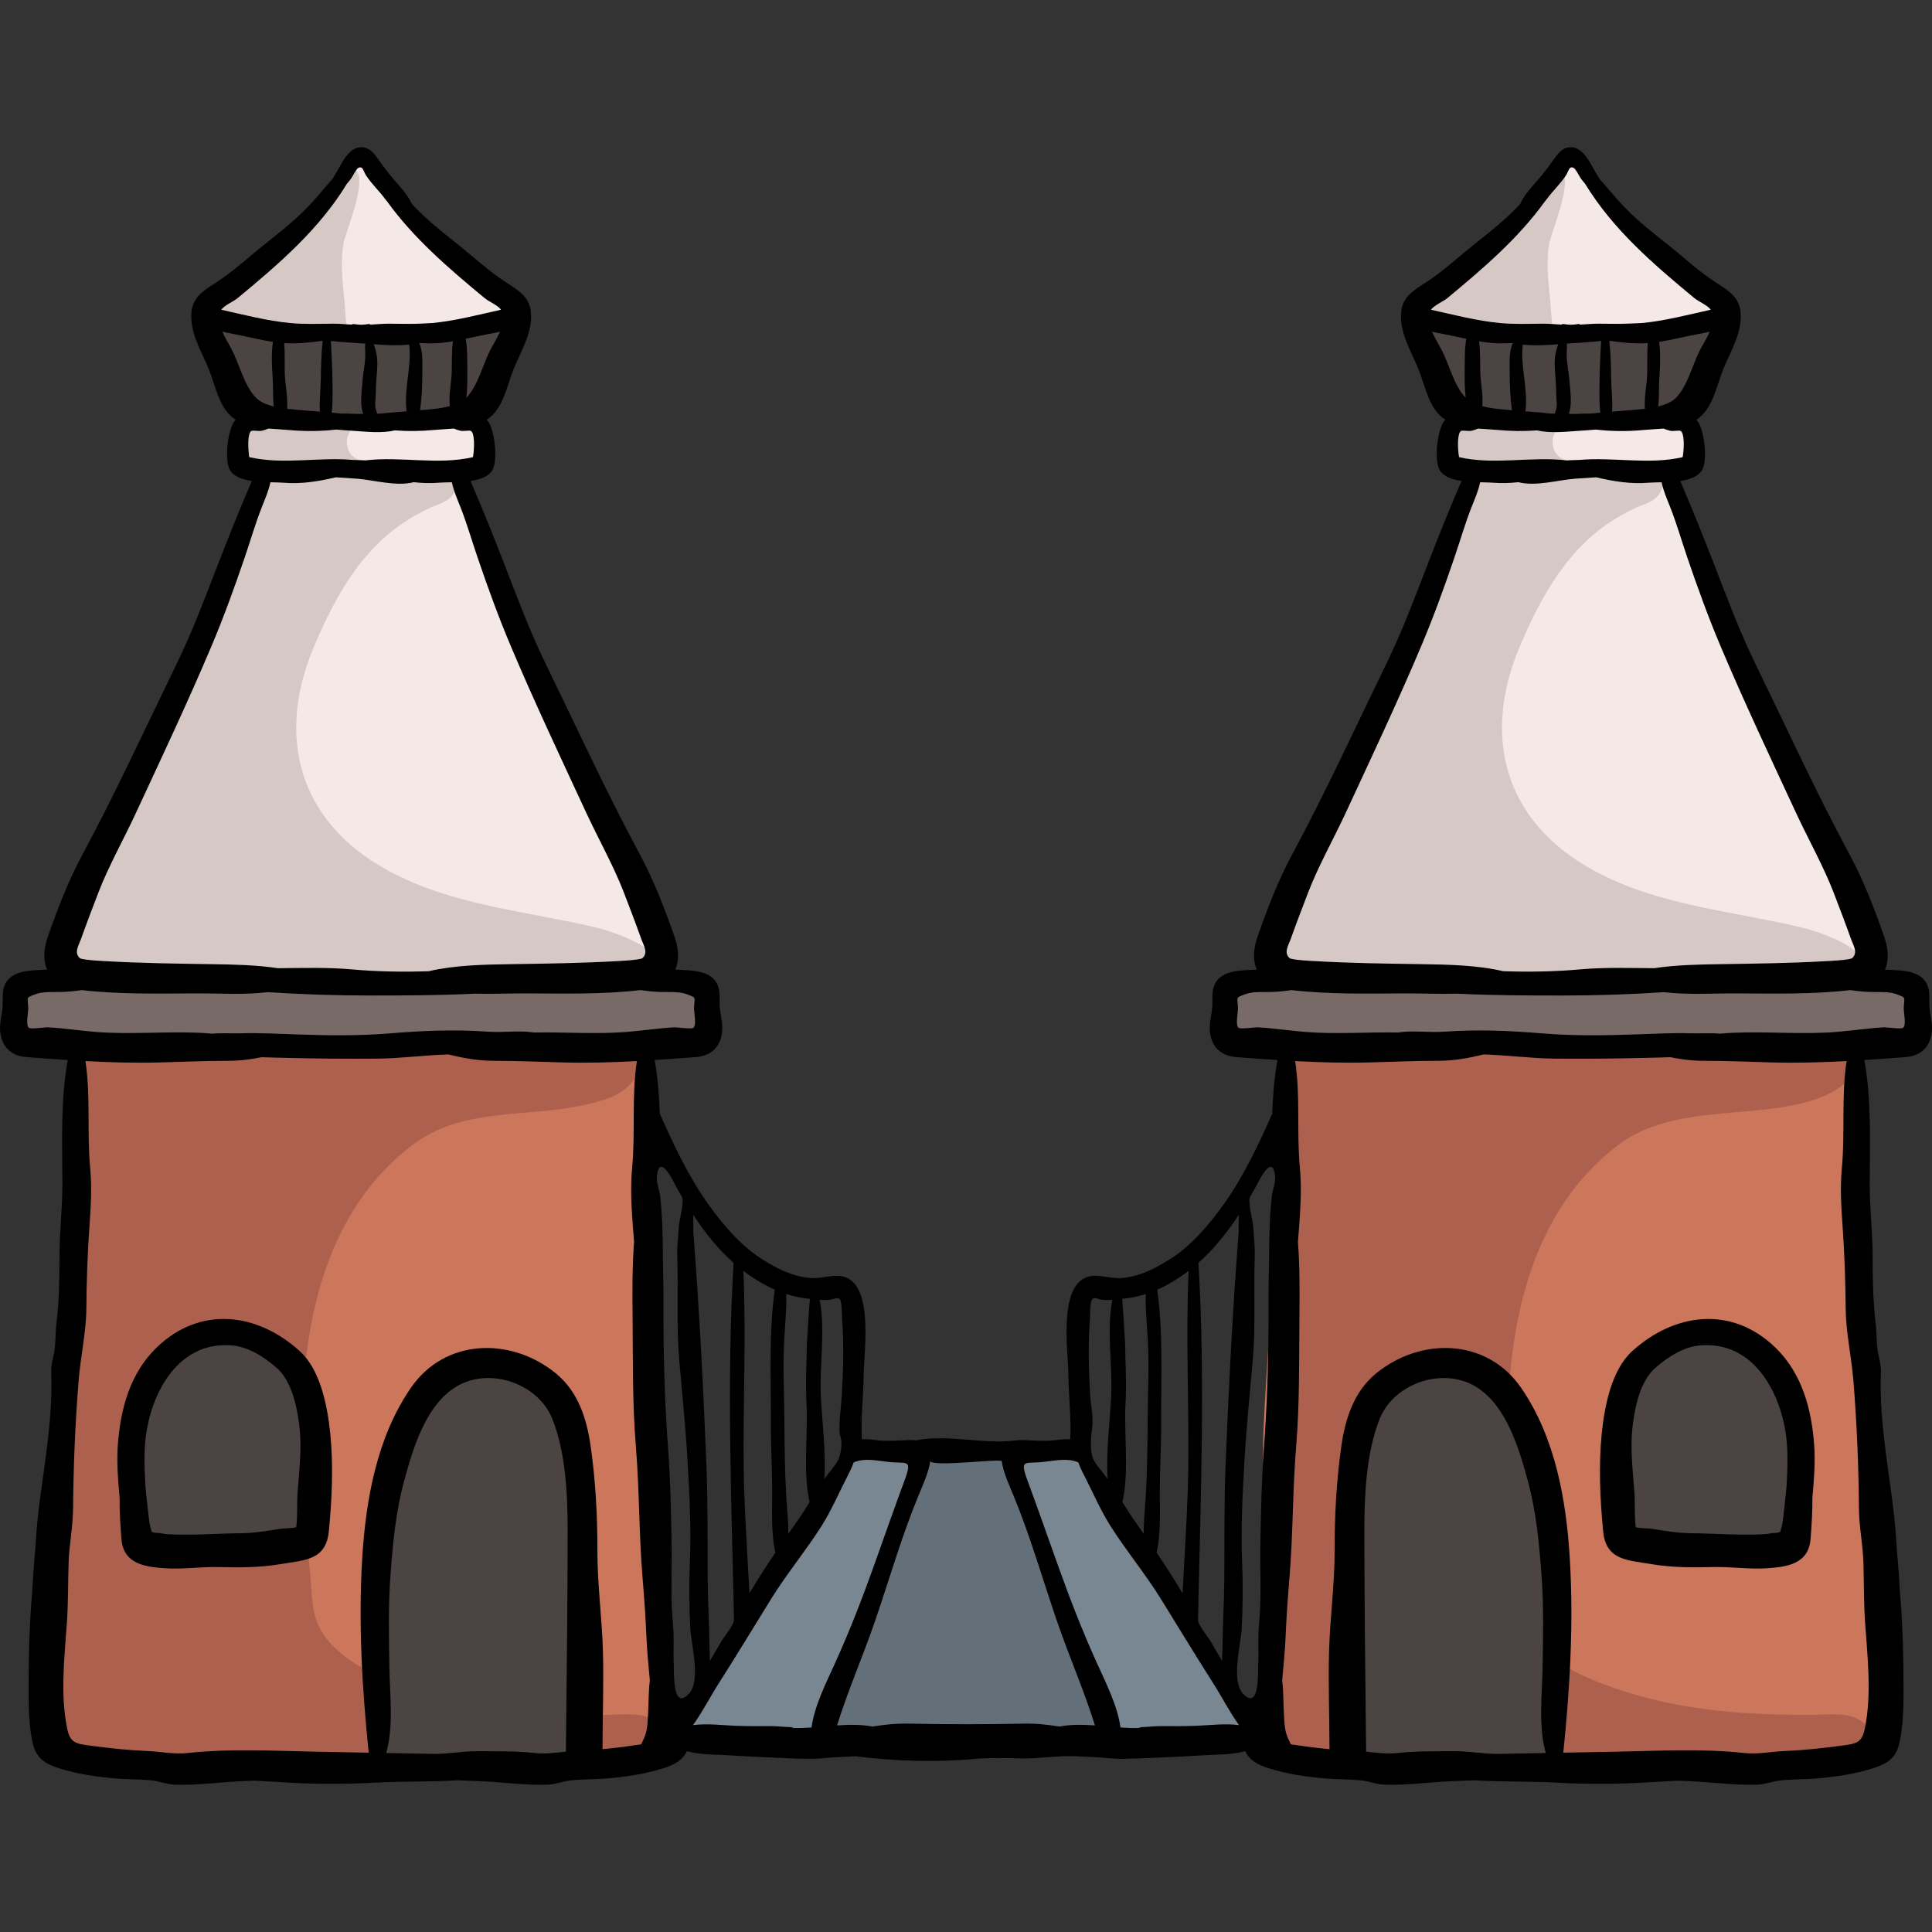 <?xml version="1.0" encoding="iso-8859-1"?>
<!-- Generator: Adobe Illustrator 19.0.0, SVG Export Plug-In . SVG Version: 6.00 Build 0)  -->
<svg version="1.1" id="Layer_1" xmlns="http://www.w3.org/2000/svg" xmlns:xlink="http://www.w3.org/1999/xlink" x="0px" y="0px"
	 viewBox="0 0 511.996 511.996" style="enable-background:new 0 0 511.996 511.996;" xml:space="preserve">
<rect x="0" y="0" width="511.996" height="511.996" fill="#333333" stroke="none"/>
<path style="fill:#CC765C;" d="M507.334,266.783c0.095-2.299-0.331-5.34-2.864-6.217c-1.763-0.61-3.779,0.286-5.548-0.309
	c-2.315-0.779-3.112-3.666-3.07-6.108c0.045-2.629,0.423-4.714-0.889-7.032c-1.316-2.325-2.645-4.465-3.753-6.985
	c-2.591-5.893-5.251-11.756-7.886-17.63c-11.234-25.053-22.473-50.104-33.838-75.097c-2.236-4.917-3.008-10.306-5.259-15.194
	c-0.968-2.101-1.631-4.791-0.138-6.558c1.358-1.607,4.009-1.77,5.124-3.554c0.924-1.482,0.368-3.43-0.426-4.988
	c-0.794-1.556-1.832-3.107-1.82-4.854c0.013-1.72,1.042-3.239,1.972-4.685c4.694-7.3,11.788-20.191,6.575-28.661
	c-2.579-4.188-6.811-7.021-10.764-9.949c-9.425-6.98-17.928-15.205-25.215-24.395c-1.054-1.329-2.325-2.805-4.022-2.819
	c-2.077-0.016-3.42,2.109-4.421,3.929c-6.154,11.208-15.045,20.901-25.683,27.998c-3.183,2.124-6.647,4.146-8.616,7.427
	c-2.385,3.977-0.669,7.669,0.992,11.453c2.04,4.649,4.081,9.296,6.121,13.945c0.593,1.349,1.197,2.753,1.168,4.226
	c-0.045,2.341-1.645,4.327-2.47,6.518s-0.345,5.375,1.947,5.853c1.011,0.21,2.109-0.196,3.072,0.174
	c1.597,0.615,1.746,2.791,1.551,4.492c-0.635,5.569-3.333,11.547-5.226,16.852c-2.22,6.223-4.784,12.319-7.508,18.337
	c-5.549,12.252-11.786,24.177-17.39,36.405c-7.554,16.483-13.773,33.153-19.131,50.43c-0.804,2.591-1.696,5.324-3.747,7.1
	c-2.047,1.775-4.872,2.27-7.335,3.4c-2.813,1.292-5.314,3.673-5.909,6.711c-0.597,3.038,1.287,6.592,4.34,7.109
	c1.479,0.25,2.984-0.195,4.485-0.213c5.045-0.058,9.013,4.877,9.704,9.876c0.783,5.668-2.055,12.077-4.211,17.383
	c0.985,0.37,1.755,1.252,1.751,2.666c-0.081,25.121-3.108,49.989-4.15,75.05c-0.988,23.764,3.692,47.334,0.155,71.042
	c-0.439,2.94-4.23,2.51-5.599,0.732c-8.576-11.137-15.719-23.217-22.871-35.291c-6.622-11.179-14.011-21.905-20.704-33.02
	c-0.134,0.894-0.433,1.735-1.144,2.246c-0.155,0.113-0.323,0.201-0.498,0.273c-0.613,0.25-1.322,0.278-1.995,0.295
	c-16.077,0.401-32.154,0.803-48.231,1.203c-2.711,0.068-5.937-0.128-7.354-2.44c-0.098-0.159-0.181-0.321-0.256-0.489
	c-3.924,6.479-8.112,12.808-12.267,19.083c-10.533,15.907-21.505,31.522-31.143,48.002c-1.466,2.506-5.019,1.261-5.2-1.408
	c-0.85-12.508-1.069-25.066-1.049-37.644c-0.762-0.321-1.374-0.988-1.586-2.092c-2.711-14.155-1.717-28.533-1.498-42.849
	c0.003-0.171,0.009-0.343,0.011-0.514c-0.014-0.678-0.028-1.356-0.04-2.032c-0.205-3.629-0.364-7.26-0.424-10.893
	c-0.283-17.119-3.152-35.334,0.898-52.196c-2.306-5.421-3.349-11.352-2.87-17.245c0.173-2.127,0.659-4.457,2.367-5.735
	c2.974-2.222,6.746,0.245,9.834-1.139c2.736-1.227,3.564-6.199,3.398-9.042c-0.161-2.776-1.915-5.67-4.645-6.201
	c-0.992-0.193-2.03-0.066-3.01-0.308c-2.728-0.673-4.005-3.857-4.172-6.661c-0.159-2.668,0.388-5.303-0.982-7.711
	c-1.298-2.285-2.786-4.15-3.879-6.642c-2.789-6.361-5.533-12.741-8.368-19.082c-11.213-25.068-22.644-50.039-33.589-75.22
	c-2.491-5.73-4.04-11.974-5.928-17.922c-0.283-0.889-0.527-1.975,0.104-2.663c0.557-0.608,1.502-0.574,2.291-0.814
	c1.82-0.555,2.759-2.641,2.798-4.544c0.039-1.902-0.582-3.752-0.803-5.64c-0.583-4.985,1.625-9.864,4.211-14.166
	c3.139-5.221,8.598-10.565,5.653-17.061c-1.69-3.726-5.013-6.401-8.134-9.046c-9.959-8.444-18.971-17.996-26.817-28.428
	c-1.362-1.811-3.219-3.869-5.439-3.412c-1.068,0.22-1.92,1.001-2.698,1.766c-10.748,10.563-18.642,24.22-31.262,32.455
	c-1.963,1.282-4.106,2.496-5.323,4.501c-2.708,4.46,0.605,9.507,1.292,14.063c0.678,4.502,3.235,6.63,5.094,10.737
	c1.326,2.93,1.765,6.424,0.42,9.346c-0.564,1.224-1.418,2.31-1.877,3.578c-0.459,1.267-0.416,2.871,0.607,3.752
	c1.487,1.281,4.043,0.309,5.573,1.54c3.562,2.864-2.231,12.603-3.375,15.734c-2.47,6.762-5.028,13.493-7.671,20.189
	c-6.187,15.668-12.803,30.967-20.553,45.902c-7.868,15.161-14.856,30.779-20.917,46.75c-0.645,1.702-1.311,3.457-2.563,4.779
	c-2.03,2.142-5.254,2.789-7.345,4.871c-2.184,2.174-2.729,5.525-2.51,8.599c0.125,1.763,0.713,3.821,2.389,4.381
	c1.319,0.441,2.711-0.255,4.068-0.563c4.717-1.067,9.375,2.949,10.792,7.573c1.561,5.093-0.129,10.131-0.229,15.204
	c-0.116,5.939,0.001,11.892,0.001,17.833v17.638c0,3.823,0.573,7.982,0.266,11.73c-0.154,1.877-0.957,3.796-2.52,4.847
	c-0.493,0.333-1.032,0.557-1.592,0.73c0.992,11.481,0.604,23.132-1.396,34.491c0.006,0.962,0.009,1.925,0.035,2.886
	c0.093,3.488,0.128,7.446-2.534,9.774c-0.169,4.257-0.294,8.516-0.391,12.775c0.098,0.335,0.093,0.699,0.08,1.052
	c-0.346,9.469-0.106,18.924-0.61,28.381c-0.296,5.563-0.379,11.142-0.211,16.69c0.14,4.651,3.954,7.861,8.187,9.491
	c4.013,1.544,8.398,1.75,12.695,1.936c29,1.261,58.048,2.521,87.041,1.147c15.213-0.72,30.38-2.166,45.565-3.329
	c2.495-0.191,4.76,0.384,7.185,0.231c3.125-0.196,6.026-1.91,8.877-3.043c6.543-2.599,13.827-2.598,20.83-1.876
	c8.614,0.889,17.202,2.247,25.822,2.638c9.657,0.438,19.835-1.283,29.509-1.731c13.469-0.625,26.964-0.929,40.443-0.479
	c5.839,0.195,12.376,1.595,18.092,0.984c6.831-0.729,12.538-1.212,19.381,0.424c7.002,1.673,13.743,4.34,20.775,5.878
	c10.371,2.27,21.106,2.035,31.721,1.788c30.742-0.712,61.483-1.424,92.225-2.136c4.99-0.115,10.163-0.274,14.641-2.479
	c14.694-7.235,7.759-32.015,5.729-44.092c-0.364-2.165-0.393-4.525,0.281-6.573c-0.035-0.874-0.066-1.748-0.101-2.623
	c-0.296-4.732-0.8-9.447-1.352-14.158c-0.47,0.046-0.915-0.027-1.299-0.329c-0.805-0.63-0.745-1.846-0.608-2.859
	c0.717-5.308-0.578-10.574-0.793-15.9c-0.06-1.514,0.011-3.077,0.266-4.589c-0.189-3.248-0.281-6.503-0.219-9.771
	c0.016-0.822,0.336-1.498,0.817-2.02c0.021-0.405,0.066-0.805,0.099-1.208c-0.01-0.204-0.023-0.406-0.033-0.609
	c-0.47-3.918-0.892-7.843-1.112-11.791c-1.416-0.927-2.335-2.631-2.58-4.348c-0.555-3.879,1.414-7.469,0.859-11.302
	c-0.664-4.591-0.797-9.277-1.072-13.923c-0.582-9.802-1.162-19.606-1.743-29.409c-0.233-3.936-0.111-8.628,3.174-10.807
	c3.571-2.367,12.069,0.13,12.885-5.498C507.596,271.742,507.244,268.942,507.334,266.783z"/>
<g>
	<path style="fill:#F4E9E6;" d="M93.795,43.696c-8.481,8.374-14.954,19.356-24.238,26.687c-5.159,4.071-13.322,5.099-13.787,12.899
		c-0.351,5.884,3.582,11.858,5.787,17.072c1.177,2.784,5.485,7.798,5.69,10.64c0.211,2.928-2.255,3.656-3.142,6.012
		c-0.503,1.334-1.057,4.375-0.488,5.727c0.82,1.95,2.364,1.286,3.27,2.663c2.036,3.09,0.111,5.45-1.287,9.732
		c-5.27,16.146-9.849,32.49-16.084,48.303c-6.381,16.178-14.766,31.396-22.914,46.752c-3.748,7.065-15.956,23.396-3.848,28.179
		c9.722,3.842,24.322-0.004,34.629,0.803c10.549,0.825,21.149,1.183,31.688,1.701c22.765,1.119,45.527-5.234,68.577-3.302
		c6.896,0.578,18.184,2.563,17.254-6.483c-0.654-6.357-4.217-14.535-6.821-20.163c-4.126-8.918-8.463-18.003-12.558-27.075
		c-8.253-18.289-17.599-36.091-25.413-54.469c-2.543-5.982-6.633-12.73-7.1-19.363c-0.414-5.892,2.375-4.83,4.801-8.706
		c2.29-3.657-0.562-6.548-0.984-9.85c-1.367-10.685,12.531-16.197,10.595-27.285c-1.108-6.349-10.015-11.172-14.61-14.931
		c-5.638-4.612-10.668-9.436-16.251-13.941c-2.523-2.036-4.287-3.727-5.923-6.394C99.194,46.545,98.739,42.983,93.795,43.696z"/>
	<path style="fill:#F4E9E6;" d="M413.39,43.696c-8.481,8.374-14.954,19.356-24.238,26.687c-5.159,4.071-13.322,5.099-13.787,12.899
		c-0.351,5.884,3.582,11.858,5.787,17.072c1.177,2.784,5.485,7.798,5.69,10.64c0.211,2.928-2.255,3.656-3.142,6.012
		c-0.503,1.334-1.057,4.375-0.488,5.727c0.82,1.95,2.364,1.286,3.27,2.663c2.036,3.09,0.111,5.45-1.287,9.732
		c-5.271,16.146-9.849,32.49-16.084,48.303c-6.381,16.178-14.766,31.396-22.914,46.752c-3.748,7.065-15.956,23.396-3.848,28.179
		c9.722,3.842,24.322-0.004,34.629,0.803c10.549,0.825,21.149,1.183,31.688,1.701c22.765,1.119,45.527-5.234,68.577-3.302
		c6.896,0.578,18.184,2.563,17.254-6.483c-0.654-6.357-4.217-14.535-6.821-20.163c-4.126-8.918-8.463-18.003-12.556-27.075
		c-8.254-18.289-17.599-36.091-25.413-54.469c-2.543-5.982-6.633-12.73-7.1-19.363c-0.414-5.892,2.375-4.83,4.801-8.706
		c2.29-3.657-0.562-6.548-0.983-9.85c-1.367-10.685,12.531-16.197,10.595-27.285c-1.108-6.349-10.015-11.172-14.61-14.931
		c-5.638-4.612-10.668-9.436-16.251-13.941c-2.523-2.036-4.287-3.727-5.923-6.394C418.789,46.545,418.333,42.983,413.39,43.696z"/>
</g>
<path style="fill:#D6C9C5;" d="M94.479,45.315c2.751,3.189-3.019,16.498-3.468,19.245c-1.029,6.293,0.13,11.965,0.48,17.886
	c0.38,6.412,1.707,11.521,3.23,17.953c0.62,2.621,1.606,6.701,0.952,9.391c-0.63,2.591-3.577,4.153-3.744,6.776
	c-0.628,9.867,16.598,4.909,21.59,5.608c5.069,0.71,10.356,4.659,6.061,9.457c-1.446,1.613-4.09,2.2-6.001,3.118
	c-4.39,2.11-8.434,4.694-12.047,7.987c-8.452,7.705-13.917,18.192-18.317,28.589c-10.216,24.143-3.887,46.545,19.496,59.31
	c17.184,9.381,36.66,10.745,55.369,15.189c3.077,0.73,20.668,6.034,14.185,11.765c-2.312,2.045-14.637,0.984-17.804,0.998
	c-8.931,0.038-17.79-0.133-26.685,0.593c-20.629,1.68-41.536,0.752-62.241,0.799c-13.873,0.033-32.045,1.96-45.482-2.259
	c-11.506-3.612,3.2-19.837,5.991-26.298c7.29-16.883,12.129-34.745,19.689-51.512c5.445-12.079,11.795-23.794,17.146-35.943
	c2.454-5.569,7.147-13.242,5.394-19.322c-0.563-1.955-2.295-3.729-2.915-5.747c-0.838-2.725-0.311-5.674-0.804-8.482
	C63,101.557,54.089,92.818,56.191,83.129c1.038-4.784,6.63-8.962,10.171-12.499c5.144-5.135,11.291-8.942,16.328-14.205
	c1.857-1.941,8.015-12.85,11.054-11.632C94.039,44.908,94.282,45.085,94.479,45.315z"/>
<path style="fill:#4C4442;" d="M97.972,87.323c-4.867,1.508-10.184-0.033-15.068-0.336c-5.991-0.371-11.982-0.305-17.854-1.747
	c-0.428-0.105-12.066-2.714-11.588-1.535c2.933,7.236,7.821,15.942,12.82,21.833c5.609,6.61,17.516,4.527,25.615,4.527
	c9.64,0,19.437,0.93,28.813-0.463c4.377-0.65,5.051-1.023,7.639-4.896c2.277-3.409,8.746-13.264,7.11-17.848
	c-1.347-3.774-7.432-1.57-11.351-1.403C114.837,85.85,104.249,85.378,97.972,87.323z"/>
<path style="fill:#776A67;" d="M83.121,259.513c-6.362,1.256-13.546-0.46-20.03-0.473c-7.838-0.015-15.983,0.058-23.829,0.457
	c-8.617,0.438-17.192,0.128-25.747,0.458c-6.653,0.256-11.981,3.159-9.769,11.433c2.583,9.66,26.269,5.299,33.873,5.299
	c22.861,0,45.718-0.395,68.562-0.463c13.566-0.04,26.937,1.858,40.36,1.865c6.526,0.003,13.072-0.732,19.655-0.471
	c4.242,0.168,8.802,1.068,12.989,0.011c5.03-1.269,10.813-8.168,7.92-13.983c-1.65-3.315-6.087-2.919-9.178-3.19
	c-8.284-0.727-16.567-0.573-24.879-0.98C132.33,258.456,111.379,261.735,83.121,259.513z"/>
<path style="fill:#AD604E;" d="M175.016,457.231c-3.532-3.911-9.741-2.779-14.37-2.768c-19.687,0.043-38.177-1.379-56.775-8.737
	c-5.976-2.364-12.116-5.587-16.465-10.431c-5.071-5.652-4.541-10.981-5.204-18.039c-1.277-13.579-2.404-27.205-2.177-40.857
	c0.445-26.848,6.561-55.489,28.958-72.737c13.517-10.409,30.164-7.34,45.811-10.834c7.177-1.602,12.701-3.313,15.214-10.812
	c3.472-10.36-12.126-5.992-18.619-5.947c-17.415,0.123-34.777,0.93-52.196-0.03c-17.838-0.983-35.709,0.627-53.519-0.24
	c-7.906-0.385-24.143-3.044-26.221,6.316c-2.127,9.585-0.271,21.723-0.271,31.546c0,10.206-0.383,20.348-0.81,30.527
	c-1.152,27.393-6.685,54.855-6.737,82.169c-0.001,1.119-0.471,1.931-1.151,2.454c0.426,7.52,1.775,15.224,2.569,22.307
	c1.053,9.401,3.058,13.857,12.745,14.936c6.449,0.718,12.791,0.15,19.266-0.004c7.644-0.181,15.295,0.943,22.913,0.694
	c19.16-0.628,38.097,0.719,57.173,0.697c9.047-0.01,18.11-0.484,27.126-1.154c5.474-0.408,16.922,0.059,21.756-2.546
	C177.29,461.982,177.511,459.994,175.016,457.231z"/>
<path style="fill:#D6C9C5;" d="M414.018,45.315c2.751,3.189-3.019,16.498-3.468,19.245c-1.029,6.293,0.13,11.965,0.48,17.886
	c0.38,6.412,1.707,11.521,3.23,17.953c0.62,2.621,1.606,6.701,0.952,9.391c-0.63,2.591-3.577,4.153-3.744,6.776
	c-0.628,9.867,16.598,4.909,21.59,5.608c5.068,0.71,10.356,4.659,6.061,9.457c-1.446,1.613-4.09,2.2-5.999,3.118
	c-4.39,2.11-8.434,4.694-12.047,7.987c-8.452,7.705-13.917,18.192-18.317,28.589c-10.216,24.143-3.887,46.545,19.496,59.31
	c17.184,9.381,36.66,10.745,55.369,15.189c3.077,0.73,20.668,6.034,14.185,11.765c-2.312,2.045-14.637,0.984-17.804,0.998
	c-8.931,0.038-17.79-0.133-26.685,0.593c-20.629,1.68-41.536,0.752-62.241,0.799c-13.873,0.033-32.045,1.96-45.482-2.259
	c-11.506-3.612,3.2-19.837,5.991-26.298c4.504-10.43,8.521-19.961,14.088-30.009c4.376-7.898,7.855-16.82,11.227-25.245
	c3.581-8.948,7.791-17.63,11.329-26.596c2.789-7.067,7.82-17.167,5.584-24.929c-0.563-1.955-2.295-3.729-2.915-5.747
	c-0.838-2.725-0.311-5.674-0.804-8.482c-1.553-8.858-10.464-17.598-8.362-27.286c1.038-4.784,6.63-8.962,10.171-12.499
	c5.144-5.135,11.291-8.942,16.328-14.205c1.857-1.941,8.015-12.85,11.054-11.632C413.577,44.908,413.82,45.085,414.018,45.315z"/>
<path style="fill:#4C4442;" d="M417.511,87.323c-4.867,1.508-10.184-0.033-15.068-0.336c-5.991-0.371-11.982-0.305-17.854-1.747
	c-0.428-0.105-12.066-2.714-11.588-1.535c2.933,7.236,7.821,15.942,12.82,21.833c5.609,6.61,17.516,4.527,25.617,4.527
	c9.64,0,19.437,0.93,28.813-0.463c4.377-0.65,5.051-1.023,7.639-4.896c2.277-3.409,8.746-13.264,7.11-17.848
	c-1.347-3.774-7.432-1.57-11.351-1.403C434.375,85.85,423.787,85.378,417.511,87.323z"/>
<path style="fill:#776A67;" d="M402.659,259.513c-6.362,1.256-13.546-0.46-20.03-0.473c-7.838-0.015-15.983,0.058-23.829,0.457
	c-8.617,0.438-17.192,0.128-25.747,0.458c-6.653,0.256-11.98,3.159-9.769,11.433c2.583,9.66,26.269,5.299,33.873,5.299
	c22.862,0,45.718-0.395,68.562-0.463c13.566-0.04,26.937,1.858,40.36,1.865c6.525,0.003,13.072-0.732,19.655-0.471
	c4.242,0.168,8.802,1.068,12.989,0.011c5.03-1.269,10.813-8.168,7.92-13.983c-1.65-3.315-6.087-2.919-9.177-3.19
	c-8.284-0.727-16.567-0.573-24.879-0.98C451.868,258.456,430.917,261.735,402.659,259.513z"/>
<path style="fill:#AD604E;" d="M494.554,457.231c-3.532-3.911-9.741-2.779-14.37-2.768c-19.687,0.043-38.177-1.379-56.775-8.737
	c-5.976-2.364-12.116-5.587-16.465-10.431c-5.071-5.652-4.541-10.981-5.204-18.039c-1.277-13.579-2.404-27.205-2.177-40.857
	c0.445-26.848,6.561-55.489,28.96-72.738c9.18-7.069,20.633-7.94,31.746-8.936c8.821-0.79,23.527-1.636,29.863-8.909
	c10.888-12.501-14.216-9.782-19.203-9.747c-17.415,0.123-34.777,0.93-52.196-0.03c-16.008-0.882-32.041,0.263-48.059-0.046
	c-5.624-0.109-10.588,0.964-16.097,1.403c-3.953,0.315-12.127-1.881-13.453,3.681c-0.568,2.384,1.159,4.716,1.324,7.04
	c0.443,6.199-1.877,13.082-2.067,19.381c-0.21,6.971,0.135,13.943,0.135,20.914c0,15.827-0.717,31.501-2.075,47.237
	c-1.429,16.555-0.273,33.054-1.036,49.625c-0.334,7.245-0.655,14.556-1.279,21.785c-0.238,2.754-1.099,6.5-0.47,9.231
	c0.949,4.123,5.515,9.301,9.682,9.765c6.45,0.718,12.791,0.15,19.266-0.004c7.644-0.181,15.295,0.943,22.913,0.694
	c19.16-0.628,38.097,0.719,57.172,0.697c9.047-0.01,18.112-0.484,27.126-1.154c5.474-0.408,16.922,0.059,21.756-2.546
	C496.828,461.982,497.049,459.994,494.554,457.231z"/>
<path style="fill:#798793;" d="M197.747,428.393c-4.8,8.864-13.444,17.301-15.289,27.574c-0.692,3.857,1.136,3.975,5.154,4.586
	c8.405,1.278,17.85,0.932,26.377,1.121c20.539,0.453,41.016,0.354,61.56,0.354c15.679,0,31.611,1.111,47.176-0.371
	c3.694-0.351,10.18,0.917,9.561-4.251c-0.4-3.344-4.537-8.298-6.379-11.123c-5.501-8.44-11.598-16.66-16.411-25.584
	c-4.635-8.594-10.739-15.738-16.044-23.784c-1.974-2.993-3.507-8.601-6.378-10.84c-2.896-2.259-8.382-1.024-11.932-0.625
	c-10.642,1.196-20.525-0.02-31.126-0.463c-5.522-0.23-11.98-2.071-16.688,1.088c-5.041,3.382-7.71,9.282-11.088,14.133
	C208.729,410.998,201.084,421.703,197.747,428.393z"/>
<path style="fill:#63707A;" d="M245.848,387.165c-5.324,9.766-9.317,21.244-12.568,31.877c-2.725,8.916-6.66,17.155-9.864,25.926
	c-1.162,3.18-4.641,9.268-4.268,12.765c0.311,2.914,1.891,2.613,4.825,2.769c6.049,0.321,12.144-0.073,18.204,0.068
	c6.806,0.158,13.519,1.638,20.321,2.002c10.512,0.562,20.887,0.664,31.022-2.052c0.899-13.654-8.481-27.835-12.761-40.578
	c-2.615-7.783-5.943-15.42-8.872-23.118c-2.199-5.778-1.033-11.445-7.77-12.154C257.954,384.018,247.631,382.561,245.848,387.165z"
	/>
<g>
	<path style="fill:#4C4442;" d="M99.776,467.909c0-19.829-0.263-39.386,0.555-59.192c0.574-13.876,4.023-31.986,14.993-41.395
		c8.884-7.621,18.442-7.437,27.942-1.558c14.382,8.899,12.23,32.564,12.09,46.995c-0.13,13.361-0.071,26.345,0.682,39.629
		c0.286,5.061,1.407,11.119-0.22,16.009c-8.324,1.184-18.248-1.817-27.007-1.597C118.868,467.049,108.987,470.384,99.776,467.909z"
		/>
	<path style="fill:#4C4442;" d="M37.179,406.483c-3.823-5.679-1.895-17.004-1.728-22.85c0.289-10.165,3.128-19.576,12.206-25.219
		c11.605-7.212,31.171-1.005,34.456,12.446c1.935,7.92,6.422,30.76-1.456,36.615c-4.135,3.073-14.135,1.958-19.138,2.515
		c-6.722,0.749-13.531,1.434-20.145-0.441C39.514,409.022,38.158,407.938,37.179,406.483z"/>
	<path style="fill:#4C4442;" d="M357.116,468.466c-4.26-21.397,0.47-45.128,1.681-66.605c0.877-15.55,0.807-31.313,16.538-38.597
		c15.629-7.235,26.586,5.869,30.978,19.545c7.509,23.379,8.004,44.657,6.936,68.736c-0.365,8.238,1.056,13.283-7.819,15.53
		C390.751,470.792,374.729,465.09,357.116,468.466z"/>
	<path style="fill:#4C4442;" d="M428.816,401.768c0.065-12.596-2.481-29.956,6.339-40.019c6.516-7.432,17.295-10.817,26.453-6.266
		c8.229,4.091,14.297,12.828,15.532,21.939c1.028,7.585,0.567,15.409,0.587,23.109c0.018,6.875-1.162,8.467-7.891,9.574
		c-9.123,1.5-19.367,0.44-28.544,0c-2.62-0.125-6.911,0.188-9.14-1.543C429.171,406.247,430.753,405.345,428.816,401.768z"/>
</g>
<path d="M511.298,266.369c-0.079-2.14,0.264-4.168-0.923-6.068c-1.996-3.192-6.753-3.133-10.063-3.31
	c-0.26-0.014-0.524-0.018-0.785-0.029c1.037-2.306,1.011-5.266-0.209-8.764c-2.55-7.321-5.458-14.869-9.127-21.678
	c-8.942-16.596-16.847-33.878-25.105-50.827c-4.12-8.454-7.33-17.081-10.715-25.827c-2.944-7.604-5.907-14.989-9.101-22.404
	c2.459-0.363,4.674-1.122,5.74-2.784c1.616-2.518,0.678-10.809-1.187-13.14c-0.084-0.105-0.189-0.195-0.285-0.291
	c4.436-2.76,5.381-9.2,7.254-13.697c1.966-4.724,4.978-9.526,4.47-14.869c-0.388-4.081-3.419-5.798-6.588-7.854
	c-4.58-2.971-8.452-6.625-12.708-10.014c-4.745-3.779-9.013-7.087-13.049-11.611c-1.685-1.89-3.347-3.864-5.039-5.82
	c-0.802-1.287-1.538-2.568-2.281-3.898c-1.279-2.294-3.303-5.121-6.349-4.335c-1.521,0.393-2.494,1.688-3.349,2.891
	c-1.521,2.139-3.03,4.147-4.772,6.122c-1.422,1.611-3.35,3.731-4.261,5.897c-3.802,4.087-7.818,7.22-12.251,10.753
	c-4.255,3.389-8.128,7.042-12.708,10.014c-3.168,2.056-6.199,3.773-6.588,7.854c-0.508,5.343,2.505,10.146,4.47,14.869
	c1.872,4.499,2.819,10.937,7.25,13.694c-0.091,0.099-0.196,0.189-0.281,0.294c-1.863,2.331-2.801,10.623-1.187,13.14
	c1.068,1.662,3.282,2.421,5.742,2.784c-3.195,7.415-6.157,14.799-9.101,22.404c-3.385,8.746-6.595,17.374-10.714,25.827
	c-8.258,16.949-16.164,34.231-25.105,50.827c-3.671,6.81-6.578,14.357-9.128,21.678c-1.219,3.498-1.246,6.458-0.209,8.764
	c-0.261,0.011-0.525,0.014-0.785,0.029c-3.309,0.176-8.067,0.118-10.063,3.31c-1.187,1.898-0.845,3.928-0.923,6.068
	c-0.085,2.332-0.897,4.641-0.655,6.994c0.416,4.091,2.934,6.463,6.948,6.771c3.619,0.276,7.275,0.545,10.946,0.78
	c-0.842,4.731-1.209,9.465-1.369,14.207c-3.688,8.318-7.59,16.641-12.894,24.071c-3.784,5.3-8.653,11.021-14.196,14.484
	c-4.015,2.508-7.69,4.473-12.464,4.979c-2.636,0.279-5.078-0.593-7.518-0.56c-10.049,0.133-7.036,19.697-6.961,25.991
	c0.07,5.822,0.773,11.572,0.493,17.357c-1.502-0.161-3.087,0.139-4.545,0.281c-2.824,0.276-5.293-0.034-8.073-0.095
	c-0.615-0.014-1.168,0.016-1.666,0.084c-8.709,1.163-17.962-1.732-26.661,0c-0.498-0.066-1.051-0.098-1.666-0.084
	c-2.779,0.063-5.248,0.373-8.073,0.095c-1.457-0.143-3.043-0.443-4.545-0.281c-0.279-5.785,0.424-11.536,0.494-17.357
	c0.075-6.293,3.088-25.857-6.961-25.991c-2.44-0.033-4.881,0.839-7.518,0.56c-4.774-0.505-8.449-2.471-12.464-4.979
	c-5.543-3.462-10.411-9.183-14.196-14.484c-5.304-7.429-9.206-15.753-12.894-24.071c-0.16-4.742-0.528-9.476-1.369-14.207
	c3.671-0.235,7.326-0.504,10.945-0.78c4.015-0.308,6.532-2.68,6.949-6.771c0.24-2.352-0.57-4.662-0.655-6.994
	c-0.079-2.14,0.264-4.168-0.923-6.068c-1.996-3.192-6.753-3.133-10.063-3.31c-0.26-0.014-0.524-0.018-0.785-0.029
	c1.037-2.306,1.011-5.266-0.209-8.764c-2.55-7.321-5.458-14.869-9.128-21.678c-8.941-16.596-16.847-33.878-25.105-50.827
	c-4.12-8.454-7.329-17.081-10.714-25.827c-2.944-7.604-5.907-14.989-9.101-22.404c2.46-0.363,4.674-1.122,5.742-2.784
	c1.615-2.518,0.677-10.809-1.187-13.14c-0.084-0.105-0.189-0.195-0.281-0.294c4.431-2.758,5.378-9.197,7.25-13.694
	c1.965-4.724,4.978-9.526,4.47-14.869c-0.389-4.081-3.419-5.798-6.588-7.854c-4.58-2.971-8.453-6.625-12.708-10.014
	c-4.433-3.533-8.449-6.666-12.251-10.753c-0.912-2.166-2.84-4.286-4.261-5.897c-1.742-1.975-3.252-3.983-4.772-6.122
	c-0.855-1.203-1.827-2.499-3.349-2.891c-3.047-0.787-5.07,2.04-6.349,4.335c-0.743,1.331-1.479,2.611-2.281,3.898
	c-1.692,1.955-3.354,3.931-5.039,5.82c-4.036,4.525-8.304,7.831-13.049,11.611c-4.255,3.389-8.128,7.042-12.708,10.014
	c-3.169,2.056-6.201,3.773-6.588,7.854c-0.508,5.343,2.504,10.146,4.47,14.869c1.872,4.499,2.818,10.937,7.254,13.697
	c-0.096,0.096-0.201,0.186-0.285,0.291c-1.865,2.331-2.803,10.623-1.187,13.14c1.067,1.662,3.282,2.421,5.74,2.784
	c-3.194,7.415-6.157,14.799-9.101,22.404c-3.385,8.746-6.596,17.374-10.715,25.827c-8.258,16.949-16.163,34.231-25.105,50.827
	c-3.669,6.81-6.577,14.357-9.127,21.678c-1.219,3.498-1.246,6.458-0.209,8.764c-0.263,0.011-0.525,0.014-0.785,0.029
	c-3.309,0.176-8.067,0.118-10.063,3.31c-1.187,1.898-0.845,3.928-0.923,6.068c-0.085,2.332-0.895,4.641-0.655,6.993
	c0.416,4.091,2.934,6.463,6.948,6.771c3.619,0.276,7.275,0.545,10.946,0.78c-1.935,10.879-1.438,21.766-1.413,32.765
	c0.015,6.512-0.784,12.929-0.78,19.439c0.004,5.752-0.098,11.868-0.804,17.618c-0.316,2.58-0.14,5.218-0.623,7.779
	c-0.326,1.735-0.842,3.312-0.763,5.123c0.295,6.833-0.366,13.919-1.221,20.755c-1.002,8.009-2.407,16.093-2.86,24.135
	c-0.204,3.611-0.632,7.2-0.805,10.809c-0.145,3-0.47,5.996-0.619,8.997c-0.253,5.068-0.453,9.988-0.466,15.105
	c-0.015,5.947-0.211,11.812,0.889,17.674c0.863,4.591,2.976,6.146,7.231,7.509c4.742,1.521,9.802,2.226,14.782,2.675
	c3.124,0.281,6.316,0.193,9.418,0.49c2.167,0.209,4.333,1.098,6.5,1.168c5.848,0.188,12.09-0.69,17.998-0.947
	c1.052-0.046,2.12-0.078,3.195-0.115c2.415,0.145,4.815,0.261,7.134,0.415c7.972,0.53,16.715,0.547,24.687,0.109
	c7.266-0.4,14.6-0.171,21.867-0.63c1.925,0.101,3.849,0.141,5.723,0.223c5.908,0.256,12.15,1.134,17.998,0.947
	c2.166-0.07,4.333-0.958,6.5-1.168c3.102-0.299,6.294-0.21,9.419-0.49c4.979-0.449,10.039-1.154,14.781-2.675
	c3.175-1.018,5.158-2.144,6.318-4.559c3.796,1.053,8.029,0.882,11.871,1.139c5.6,0.375,11.246,0.574,16.803,0.818
	c1.573,0.069,0.694-0.039,2.799,0.06c2.913,0.136,6.139-0.325,9.055-0.469c1.387-0.069,2.813-0.114,4.247-0.188
	c9.928,1.288,21.237,1.632,31.212,0.72c4.165-0.38,8.175-0.253,12.404-0.151c4.889,0.118,9.959-0.818,14.781-0.569
	c1.433,0.074,2.86,0.119,4.246,0.188c2.915,0.144,6.142,0.605,9.055,0.469c2.105-0.099,1.226,0.009,2.799-0.06
	c5.558-0.245,11.202-0.443,16.803-0.818c3.842-0.258,8.075-0.085,11.871-1.139c1.161,2.415,3.143,3.541,6.318,4.559
	c4.742,1.521,9.802,2.226,14.781,2.675c3.124,0.281,6.317,0.193,9.418,0.49c2.166,0.209,4.333,1.098,6.5,1.168
	c5.848,0.188,12.09-0.69,17.998-0.947c1.875-0.081,3.798-0.12,5.723-0.223c7.269,0.459,14.602,0.231,21.867,0.63
	c7.973,0.439,16.716,0.421,24.687-0.109c2.319-0.154,4.719-0.27,7.134-0.415c1.074,0.038,2.142,0.069,3.195,0.115
	c5.908,0.256,12.15,1.134,17.998,0.947c2.166-0.07,4.332-0.958,6.499-1.168c3.102-0.299,6.294-0.21,9.419-0.49
	c4.98-0.449,10.039-1.154,14.782-2.675c4.253-1.363,6.368-2.918,7.231-7.509c1.101-5.86,0.905-11.727,0.889-17.674
	c-0.013-5.118-0.213-10.039-0.465-15.105c-0.149-3.001-0.474-5.997-0.619-8.997c-0.174-3.609-0.602-7.199-0.805-10.809
	c-0.453-8.04-1.858-16.126-2.86-24.135c-0.854-6.836-1.516-13.922-1.221-20.755c0.079-1.811-0.436-3.388-0.763-5.123
	c-0.482-2.561-0.305-5.199-0.622-7.779c-0.705-5.749-0.807-11.866-0.804-17.618c0.004-6.509-0.795-12.926-0.78-19.439
	c0.025-11.001,0.522-21.887-1.413-32.765c3.671-0.235,7.326-0.504,10.946-0.78c4.014-0.308,6.532-2.68,6.948-6.771
	C512.193,271.011,511.384,268.701,511.298,266.369z M130.149,92.343c-2.151,3.997-3.35,9.616-6.441,12.934
	c-0.038,0.04-0.083,0.075-0.121,0.114c0.243-2.321,0.291-4.604,0.253-7.05c-0.044-2.773,0.074-5.759-0.42-8.551
	c1.988-0.424,3.972-0.884,5.957-1.252c1.091-0.201,2.132-0.395,3.132-0.644C131.782,89.559,130.79,91.152,130.149,92.343z
	 M62.958,79.015c11.069-9.153,21.663-18.303,28.975-30.319c0.414-0.475,0.817-0.96,1.178-1.479c0.405-0.58,1.318-2.506,1.887-2.751
	c1.224-0.528,1.268,0.894,2.029,2.049c1.477,2.244,3.432,4.037,5.005,6.182c0.203,0.278,0.405,0.525,0.608,0.76
	c7.046,9.749,16.252,17.653,25.813,25.559c1.138,0.942,3.412,1.827,4.322,3.065c-6.006,1.331-12.04,2.93-18.185,3.522
	c-3.824,0.368-7.673,0.201-11.487,0.179c-1.541-0.009-3.232,0.158-4.91,0.245c-0.139-0.12-0.33-0.19-0.562-0.149
	c-0.618,0.11-1.267,0.16-1.927,0.184c-0.66-0.024-1.309-0.074-1.927-0.184c-0.231-0.041-0.421,0.029-0.562,0.149
	c-1.678-0.088-3.368-0.255-4.91-0.245c-3.813,0.023-7.663,0.19-11.487-0.179c-6.146-0.592-12.18-2.191-18.185-3.522
	C59.548,80.842,61.82,79.957,62.958,79.015z M119.189,107.63c-2.606,0.694-5.597,0.89-7.879,1.079
	c0.518-3.452,0.604-7.024,0.614-10.504c0.007-2.513,0.164-5.026-0.815-7.31c0.004-0.001,0.007-0.001,0.007-0.001
	c1.886,0.126,3.768,0.151,5.612-0.009c1.108-0.096,2.212-0.251,3.313-0.438c-0.37,2.6-0.27,5.341-0.318,7.893
	C119.668,101.365,118.863,104.635,119.189,107.63z M107.725,108.797c0.009,0.073,0.029,0.14,0.048,0.209
	c-2.284,0.176-4.556,0.334-6.815,0.609c-0.358-0.014-0.717-0.006-1.076-0.007c0.004-0.255-0.039-0.515-0.153-0.767
	c-0.565-1.247-0.141-3.113-0.136-4.468c0.007-2.287,0.206-4.403,0.358-6.671c0.173-2.59-0.13-4.378-0.91-6.475
	c3.045,0.244,6.278,0.414,9.405,0.084C109.152,97.099,106.999,103.042,107.725,108.797z M96.258,109.674
	c-0.989,0.024-1.98,0.036-2.971-0.024c-0.97-0.059-1.943-0.056-2.915-0.046c-0.828-0.1-1.657-0.183-2.489-0.258
	c0.538-2.911,0.113-13.946-0.196-18.988c3.029,0.325,6.088,0.49,9.107,0.703c-0.135,1.126,0.066,2.292,0.01,3.454
	c-0.113,2.356-0.62,4.595-0.775,6.93C95.876,103.771,95.298,107.26,96.258,109.674z M84.774,109.092
	c-1.298-0.099-2.6-0.196-3.906-0.316c-1.349-0.125-3.045-0.229-4.794-0.441c0.209-2.571-0.281-5.278-0.509-7.785
	c-0.286-3.144,0.061-6.454-0.266-9.626c3.367,0.221,6.841-0.125,10.21-0.614c-0.361,3.372-0.445,6.762-0.491,10.156
	C84.981,103.257,84.593,106.241,84.774,109.092z M61.263,92.343c-0.64-1.191-1.633-2.784-2.357-4.447
	c0.998,0.249,2.041,0.443,3.132,0.644c3.422,0.633,6.836,1.538,10.288,2.056c-0.451,3.119-0.275,6.516-0.074,9.474
	c0.159,2.336,0.029,5.095,0.289,7.644c-1.947-0.483-3.708-1.226-4.836-2.435C64.614,101.959,63.414,96.34,61.263,92.343z
	 M66.073,121.146c-0.443-2.576-0.454-6.542,0.594-6.966c0.445-0.18,1.955,0.149,2.716-0.025c0.565-0.129,1.159-0.339,1.76-0.584
	c1.793,0.149,3.581,0.218,5.251,0.375c4.177,0.394,8.455,0.385,12.668-0.104c1.518,0.133,3.047,0.229,4.581,0.331
	c3.417,0.228,7.505,0.709,11.007-0.114c3.463,0.258,6.95,0.21,10.369-0.114c1.671-0.158,3.458-0.226,5.251-0.375
	c0.6,0.245,1.194,0.456,1.76,0.584c0.762,0.173,2.27-0.156,2.716,0.025c1.048,0.424,1.036,4.391,0.594,6.966
	c-9.292,2.162-19.077-0.253-28.518,0.858c-0.416-0.016-0.835-0.043-1.252-0.055c-0.698-0.02-1.414-0.044-2.125-0.066
	C84.359,121.078,74.988,123.222,66.073,121.146z M21.425,248.957c1.458-4.097,3.039-8.225,4.589-12.267
	c2.744-7.154,6.737-14.198,9.981-21.189c6.817-14.691,13.731-29.327,20.039-44.247c3.259-7.708,6.117-15.603,8.819-23.527
	c1.528-4.481,2.81-8.963,4.547-13.377c0.78-1.982,1.803-4.272,2.257-6.543c1.382,0.031,2.649,0.041,3.622,0.124
	c4.473,0.38,9.141-0.351,13.684-1.441c1.872,0.125,3.748,0.224,5.602,0.363c4.532,0.339,10.376,2.127,15.071,0.929
	c2.186,0.24,4.363,0.33,6.496,0.149c0.972-0.083,2.239-0.093,3.622-0.124c0.453,2.271,1.477,4.561,2.257,6.543
	c1.737,4.413,3.018,8.896,4.547,13.377c2.703,7.924,5.559,15.819,8.819,23.527c6.308,14.92,13.22,29.555,20.038,44.247
	c3.245,6.991,7.237,14.036,9.981,21.189c1.551,4.042,3.132,8.17,4.59,12.267c0.552,1.551,1.875,3.469,0.286,4.942
	c-0.588,0.544-7.031,0.824-6.721,0.805c-9.445,0.545-18.826,0.663-28.295,0.807c-6.908,0.105-14.767,0.255-21.618,1.867
	c-6.791,0.233-13.733,0.118-20.325-0.476c-6.486-0.585-13.104-0.369-19.681-0.321c-5.763-0.872-11.93-0.983-17.479-1.068
	c-9.47-0.144-18.851-0.261-28.295-0.807c0.31,0.018-6.133-0.261-6.721-0.805C19.55,252.426,20.874,250.507,21.425,248.957z
	 M12.801,272.252c-0.814-0.046-4.584,0.549-5.139,0.126c-0.927-0.705-0.134-4.086-0.176-5.21c-0.12-3.132-0.759-2.669,1.925-3.696
	c2.014-0.77,4.84-0.525,6.965-0.592c1.825-0.058,3.576-0.25,5.301-0.497c9.877,1.149,20.045,0.925,30,0.875
	c6.605-0.033,12.972,0.441,19.29-0.329c8.921,0.594,18.239,0.888,27.129,0.887c9.302-0.003,18.538-0.028,27.813-0.49
	c4.535,0.141,9.121-0.09,13.828-0.068c9.955,0.049,20.123,0.273,30-0.875c1.726,0.246,3.477,0.44,5.301,0.497
	c2.125,0.066,4.951-0.178,6.965,0.592c2.683,1.027,2.044,0.564,1.923,3.696c-0.043,1.124,0.75,4.505-0.176,5.21
	c-0.555,0.423-4.326-0.171-5.139-0.126c-4.202,0.238-8.35,0.885-12.539,1.218c-8.182,0.65-16.435,0.003-24.629,0.149
	c-3.763-0.624-7.891,0.099-12.534-0.233c-8.459-0.605-17.135-0.238-25.619,0.471c-8.195,0.684-16.852,0.559-24.996,0.264
	c-4.755-0.173-9.621-0.428-14.38-0.293c-2.482,0.071-5.174-0.133-7.723,0.105c-1.109-0.1-2.221-0.185-3.337-0.234
	c-9.138-0.406-18.373,0.498-27.516-0.23C21.151,273.137,17.003,272.488,12.801,272.252z M149.963,464.211
	c-2.823,0.269-5.443,0.668-8.393,0.346c-5.001-0.545-10.041-0.44-15.063-0.477c-4.008-0.029-7.748,0.783-11.761,0.708
	c-4.13-0.078-8.259-0.153-12.389-0.23c1.983-7.22,0.972-15.095,0.84-22.5c-0.146-8.214-0.331-16.72,0.299-24.903
	c0.655-8.503,1.376-16.536,3.636-24.821c2.311-8.471,5.669-19.896,13.704-24.817c8.827-5.408,21.802-0.912,25.549,8.533
	c3.502,8.824,4.035,19.794,4.041,29.206C150.439,424.923,150.157,444.527,149.963,464.211z M171.756,454.065
	c-0.135,2.279-0.133,4.428-1.064,6.553c-0.263,0.597-0.535,1.127-0.787,1.656c-0.54,0.065-1.014,0.12-1.336,0.171
	c-2.961,0.47-5.927,0.828-8.899,1.101c0.011-8.586,0.346-17.231,0.118-25.773c-0.243-8.998-1.499-17.935-1.477-26.941
	c0.024-9.171-0.485-18.404-1.767-27.486c-1.048-7.43-3.347-14.57-9.232-19.386c-11.78-9.642-29.341-9.405-38.454,3.869
	c-9.015,13.13-11.929,29.621-12.874,45.225c-1.038,17.152-0.033,34.346,1.727,51.421c-4.582-0.085-9.165-0.17-13.746-0.255
	c-11.301-0.21-22.864-0.889-34.123,0.338c-3.804,0.414-7.055-0.371-10.903-0.529c-5.113-0.209-10.171-0.755-15.238-1.451
	c-3.455-0.474-5.094-0.658-5.869-4.361c-1.951-9.321-0.702-19.185-0.081-28.579c0.344-5.2,0.264-10.415,0.435-15.622
	c0.155-4.744,1.144-9.466,1.179-14.182c0.084-11.308,0.56-22.7,1.473-33.973c0.515-6.359,1.987-12.745,2.045-19.053
	c0.065-7.144,0.29-14.287,0.793-21.413c0.371-5.26,0.72-10.565,0.223-15.834c-0.899-9.509,0.174-18.956-1.259-28.367
	c6.611,0.354,13.239,0.544,19.766,0.36c6.079-0.171,11.999-0.428,18.069-0.431c3.208-0.003,6.047-0.384,8.846-0.952
	c2.366,0.086,4.721,0.128,7.014,0.183c7.948,0.193,15.815,0.261,23.844,0.186c6.097-0.056,12.434-0.93,18.647-1.106
	c3.913,0.954,7.661,1.685,12.116,1.688c6.071,0.004,11.99,0.26,18.068,0.431c6.527,0.184,13.157-0.006,19.766-0.36
	c-1.433,9.411-0.36,18.858-1.259,28.367c-0.498,5.27-0.149,10.575,0.223,15.834c0.075,1.066,0.189,2.326,0.296,3.668
	c-0.514,6.725-0.453,13.596-0.393,20.038c0.105,11.413-0.065,22.887,0.87,34.259c0.952,11.571,0.804,23.213,1.77,34.777
	c0.433,5.178,0.8,10.289,1.016,15.489c0.163,3.929,0.567,7.826,0.914,11.721C171.836,448.243,171.92,451.296,171.756,454.065z
	 M317.597,334.661c4.098-3.644,7.645-8.095,10.715-12.729c-0.08,1.509-0.079,3.042-0.055,4.577
	c-1.597,20.639-2.666,41.535-3.486,62.203c-0.395,9.986-0.239,19.894-0.319,29.884c-0.046,5.753-0.404,11.478-0.465,17.219
	c-0.015,1.408-0.13,2.915-0.104,4.391c-1.044-1.737-2.046-3.504-3.068-5.254c-0.725-1.243-3.355-4.313-3.328-5.702
	C318.128,397.713,319.47,366.196,317.597,334.661z M307.358,395.435c0.001-6.121,0.381-12.194,0.356-18.305
	c-0.048-11.63,0.587-23.731-1.041-35.348c2.075-0.923,4.076-2.067,6.129-3.417c0.75-0.493,1.478-1.023,2.197-1.57
	c-0.787,17.45,0.113,34.837-0.09,52.303c-0.103,8.751-0.694,17.459-1.133,26.202c-0.115,2.289-0.285,4.616-0.399,6.942
	c-0.104-0.175-0.205-0.353-0.31-0.528c-2.052-3.454-4.277-6.887-6.562-10.273C307.665,406.444,307.356,400.563,307.358,395.435z
	 M298.695,344.036c1.756-0.223,3.382-0.603,4.942-1.098c-0.128,4.216,0.356,8.412,0.57,12.686c0.359,7.144-0.063,14.357-0.08,21.506
	c-0.016,6.266-0.134,12.643-0.46,18.901c-0.18,3.448-0.64,6.971-0.564,10.459c-0.664-0.948-1.327-1.901-1.991-2.836
	c-1.293-1.822-2.481-3.682-3.656-5.55c1.842-8.318,0.336-17.974,0.825-26.493c0.296-5.154-0.055-10.38-0.12-15.535
	c-0.004-0.349-0.504-8.474-0.785-11.863C297.819,344.151,298.264,344.089,298.695,344.036z M288.837,349.556
	c0.07-0.922-0.003-4.796,0.644-5.291c0.767-0.587,1.109-0.02,2.613,0.171c0.869,0.111,1.775,0.094,2.681,0.036
	c-1.587,8.278,0.141,17.668-0.319,25.946c-0.376,6.766-1.368,14.449-0.914,21.582c-0.111-0.168-0.216-0.336-0.33-0.503
	c-1.226-1.8-3.212-3.519-3.758-5.64c-0.608-2.357-0.35-5.061-0.024-7.44c0.386-2.815-0.351-5.864-0.523-8.693
	C288.506,363.109,288.332,356.174,288.837,349.556z M219.904,344.437c1.503-0.193,1.846-0.759,2.613-0.171
	c0.647,0.495,0.574,4.37,0.644,5.291c0.504,6.618,0.331,13.553-0.07,20.168c-0.188,3.105-0.705,6.322-0.622,9.43
	c0.031,1.158,0.562,2.102,0.528,3.278c-0.043,1.488-0.27,3.509-1.028,4.794c-0.892,1.516-2.191,2.816-3.183,4.272
	c-0.114,0.166-0.218,0.336-0.33,0.503c0.454-7.134-0.538-14.816-0.914-21.582c-0.46-8.278,1.267-17.668-0.319-25.946
	C218.129,344.531,219.034,344.547,219.904,344.437z M207.79,355.623c0.214-4.273,0.698-8.469,0.57-12.686
	c1.561,0.495,3.185,0.875,4.942,1.098c0.429,0.055,0.874,0.115,1.321,0.174c-0.283,3.389-0.782,11.516-0.785,11.863
	c-0.065,5.156-0.416,10.381-0.12,15.535c0.489,8.519-1.017,18.175,0.825,26.493c-1.174,1.867-2.362,3.728-3.656,5.55
	c-0.664,0.935-1.327,1.887-1.991,2.836c0.076-3.488-0.385-7.011-0.564-10.459c-0.325-6.258-0.443-12.635-0.46-18.901
	C207.853,369.98,207.431,362.768,207.79,355.623z M199.194,338.365c2.054,1.349,4.055,2.494,6.129,3.417
	c-1.627,11.616-0.993,23.717-1.041,35.348c-0.025,6.112,0.354,12.185,0.356,18.305c0.001,5.128-0.309,11.009,0.852,16.006
	c-2.284,3.385-4.509,6.818-6.562,10.273c-0.104,0.175-0.206,0.353-0.31,0.528c-0.114-2.325-0.285-4.654-0.399-6.942
	c-0.439-8.743-1.032-17.451-1.133-26.202c-0.203-17.465,0.697-34.853-0.09-52.303C197.715,337.342,198.444,337.873,199.194,338.365z
	 M194.4,334.661c-1.873,31.535-0.53,63.05,0.109,94.588c0.028,1.388-2.603,4.458-3.328,5.702c-1.022,1.75-2.024,3.517-3.068,5.254
	c0.028-1.476-0.088-2.983-0.104-4.391c-0.061-5.739-0.42-11.466-0.465-17.219c-0.08-9.99,0.076-19.898-0.319-29.884
	c-0.819-20.668-1.888-41.565-3.486-62.203c0.024-1.536,0.025-3.068-0.055-4.577C186.754,326.567,190.3,331.017,194.4,334.661z
	 M181.619,449.696c-3.324,2.192-2.973-6.328-3.068-8.342c-0.175-3.744,0.143-7.471-0.223-11.207c-0.28-2.86-0.365-5.772-0.378-8.696
	c-0.019-4.347,0.125-8.723,0.028-13.003c-0.18-7.999-0.281-16.004-0.885-23.986c-0.834-11.008-1.201-22.099-1.259-33.142
	c-0.029-5.265,0.033-10.803-0.149-16.331c-0.008-0.634-0.015-1.261-0.015-1.872c0-5.329-0.141-10.893-0.725-16.191
	c-0.178-1.615-1.051-3.532-0.878-5.129c0.718-6.636,4.396,1.391,5.326,3.064c0.423,0.762,0.864,1.528,1.313,2.294
	c0.693,1.184-0.687,6.248-0.802,7.746c-0.213,2.776-0.502,5.642-0.413,8.428c0.291,9.086-0.273,18.172,0.522,27.234
	c0.779,8.889,1.698,17.783,2.202,26.677c0.523,9.208,0.977,18.229,0.588,27.471c-0.233,5.535-0.145,11.197,0.121,16.727
	c0.206,4.287,2.989,14.082-0.484,17.564C182.143,449.302,181.871,449.53,181.619,449.696z M215.059,457.798
	c-1.7,0.12-3.362,0.184-4.97,0.134c0.434-0.026-0.429-0.229-0.743-0.238c-1.736-0.045-3.404-0.28-5.16-0.261
	c-3.104,0.033-6.163,0.033-9.268-0.084c-3.457-0.129-7.565-0.682-11.271-0.17c2.489-3.454,4.522-7.45,6.721-10.905
	c4.752-7.469,9.356-15.058,14.018-22.588c4.13-6.67,9.212-12.765,13.407-19.407c2.416-3.827,4.462-8.494,6.527-12.549
	c0.625-1.228,1.406-2.703,1.912-4.193c2.915-1.203,5.932-0.488,9.21-0.119c4.92,0.554,6.429-0.942,4.27,4.906
	c-2.748,7.442-5.364,14.902-8.014,22.334c-3.147,8.822-6.485,17.44-10.346,25.973C219.022,445.773,215.854,451.955,215.059,457.798z
	 M280.764,457.55c-3.104-0.495-6.234-0.842-9.454-0.774c-10.244,0.214-20.355,0.214-30.625,0c-3.218-0.068-6.348,0.279-9.454,0.774
	c-3.018-0.574-6.208-0.521-9.408-0.301c2.905-9.31,6.822-18.22,10.01-27.476c3.884-11.279,7.049-22.493,11.607-33.532
	c1.032-2.497,2.691-6.04,3.073-9.013c0.975,1.588,18.868-0.775,18.968,0c0.381,2.973,2.041,6.517,3.073,9.013
	c4.559,11.041,7.723,22.254,11.607,33.532c3.188,9.257,7.105,18.167,10.01,27.476C286.972,457.029,283.781,456.976,280.764,457.55z
	 M317.079,457.35c-3.105,0.115-6.164,0.116-9.268,0.084c-1.756-0.019-3.424,0.216-5.16,0.261c-0.314,0.009-1.177,0.21-0.743,0.238
	c-1.608,0.05-3.27-0.014-4.97-0.134c-0.795-5.843-3.963-12.025-6.292-17.17c-3.862-8.533-7.201-17.151-10.346-25.973
	c-2.65-7.431-5.266-14.891-8.014-22.334c-2.159-5.847-0.65-4.352,4.271-4.906c3.279-0.369,6.294-1.084,9.21,0.119
	c0.507,1.491,1.287,2.965,1.912,4.193c2.065,4.056,4.111,8.723,6.527,12.549c4.195,6.642,9.276,12.739,13.407,19.407
	c4.662,7.53,9.266,15.119,14.018,22.588c2.199,3.455,4.232,7.451,6.721,10.905C324.645,456.669,320.535,457.221,317.079,457.35z
	 M337.051,316.929c-0.584,5.296-0.725,10.862-0.725,16.191c0,0.613-0.008,1.238-0.015,1.872c-0.181,5.528-0.119,11.064-0.149,16.331
	c-0.06,11.042-0.426,22.134-1.259,33.142c-0.604,7.982-0.707,15.987-0.885,23.986c-0.096,4.28,0.046,8.656,0.028,13.003
	c-0.013,2.925-0.098,5.835-0.378,8.696c-0.365,3.736-0.048,7.463-0.223,11.207c-0.094,2.013,0.256,10.534-3.068,8.342
	c-0.251-0.166-0.524-0.393-0.82-0.689c-3.472-3.482-0.689-13.277-0.484-17.564c0.265-5.532,0.354-11.193,0.121-16.727
	c-0.389-9.242,0.065-18.264,0.588-27.471c0.504-8.894,1.424-17.788,2.202-26.677c0.793-9.062,0.23-18.148,0.522-27.234
	c0.089-2.785-0.2-5.652-0.413-8.428c-0.115-1.498-1.495-6.562-0.802-7.746c0.448-0.765,0.889-1.532,1.313-2.294
	c0.93-1.673,4.609-9.7,5.326-3.064C338.102,313.398,337.229,315.315,337.051,316.929z M450.732,92.343
	c-2.151,3.997-3.35,9.616-6.441,12.934c-1.128,1.211-2.89,1.952-4.836,2.435c0.26-2.548,0.13-5.308,0.289-7.644
	c0.201-2.958,0.378-6.353-0.074-9.474c3.453-0.518,6.867-1.423,10.289-2.056c1.091-0.201,2.134-0.395,3.132-0.644
	C452.366,89.559,451.374,91.152,450.732,92.343z M383.542,79.015c9.561-7.906,18.767-15.81,25.813-25.559
	c0.203-0.235,0.405-0.483,0.608-0.76c1.573-2.146,3.528-3.938,5.005-6.182c0.759-1.154,0.803-2.576,2.029-2.049
	c0.569,0.245,1.482,2.171,1.887,2.751c0.361,0.519,0.764,1.004,1.178,1.479c7.312,12.017,17.905,21.166,28.975,30.319
	c1.138,0.942,3.412,1.827,4.323,3.065c-6.005,1.331-12.04,2.93-18.185,3.522c-3.824,0.368-7.673,0.201-11.487,0.179
	c-1.542-0.009-3.232,0.158-4.91,0.245c-0.14-0.12-0.33-0.19-0.562-0.149c-0.618,0.11-1.267,0.16-1.927,0.184
	c-0.66-0.024-1.308-0.074-1.926-0.184c-0.231-0.041-0.421,0.029-0.562,0.149c-1.678-0.088-3.369-0.255-4.91-0.245
	c-3.814,0.023-7.663,0.19-11.487-0.179c-6.146-0.592-12.18-2.191-18.185-3.522C380.132,80.842,382.404,79.957,383.542,79.015z
	 M435.922,108.336c-1.748,0.211-3.444,0.316-4.794,0.441c-1.306,0.121-2.608,0.218-3.907,0.316c0.181-2.851-0.206-5.835-0.243-8.626
	c-0.045-3.394-0.129-6.785-0.492-10.156c3.368,0.489,6.843,0.835,10.21,0.614c-0.328,3.172,0.02,6.482-0.266,9.626
	C436.202,103.058,435.713,105.765,435.922,108.336z M424.113,109.346c-0.83,0.075-1.661,0.159-2.489,0.258
	c-0.972-0.01-1.943-0.013-2.915,0.046c-0.992,0.059-1.982,0.048-2.971,0.024c0.96-2.414,0.383-5.903,0.229-8.228
	c-0.155-2.335-0.663-4.574-0.775-6.93c-0.055-1.162,0.145-2.33,0.01-3.454c3.019-0.213,6.078-0.378,9.107-0.703
	C423.999,95.401,423.575,106.435,424.113,109.346z M412.045,97.703c0.151,2.266,0.35,4.382,0.358,6.671
	c0.004,1.356,0.428,3.222-0.136,4.468c-0.114,0.251-0.156,0.512-0.153,0.767c-0.359,0.001-0.718-0.006-1.076,0.007
	c-2.259-0.275-4.531-0.433-6.815-0.609c0.018-0.069,0.038-0.138,0.048-0.209c0.725-5.755-1.427-11.697-0.719-17.485
	c3.127,0.33,6.359,0.16,9.405-0.084C412.175,93.323,411.873,95.112,412.045,97.703z M400.072,98.206
	c0.01,3.479,0.098,7.051,0.614,10.504c-2.284-0.189-5.274-0.384-7.879-1.079c0.328-2.996-0.479-6.267-0.534-9.29
	c-0.048-2.553,0.053-5.293-0.318-7.893c1.101,0.186,2.204,0.34,3.312,0.438c1.843,0.161,3.726,0.135,5.612,0.009l0.008,0.001
	C399.907,93.179,400.064,95.693,400.072,98.206z M381.848,92.343c-0.642-1.191-1.633-2.784-2.359-4.447
	c0.999,0.249,2.041,0.443,3.132,0.644c1.985,0.368,3.968,0.828,5.957,1.252c-0.495,2.791-0.376,5.778-0.42,8.551
	c-0.039,2.445,0.01,4.727,0.253,7.05c-0.039-0.039-0.084-0.074-0.121-0.114C385.198,101.959,383.999,96.34,381.848,92.343z
	 M386.656,121.146c-0.443-2.576-0.454-6.542,0.594-6.966c0.445-0.18,1.955,0.149,2.716-0.025c0.565-0.129,1.159-0.339,1.76-0.584
	c1.795,0.149,3.581,0.218,5.251,0.375c3.419,0.323,6.906,0.371,10.369,0.114c3.502,0.823,7.59,0.34,11.007,0.114
	c1.534-0.103,3.064-0.198,4.582-0.331c4.212,0.489,8.491,0.499,12.668,0.104c1.671-0.158,3.458-0.226,5.251-0.375
	c0.6,0.245,1.194,0.456,1.76,0.584c0.762,0.173,2.271-0.156,2.716,0.025c1.048,0.424,1.036,4.391,0.594,6.966
	c-8.916,2.075-18.288-0.068-27.374,0.737c-0.709,0.024-1.426,0.046-2.125,0.066c-0.416,0.013-0.834,0.039-1.252,0.055
	C405.732,120.895,395.947,123.308,386.656,121.146z M342.009,248.957c1.458-4.097,3.039-8.225,4.59-12.267
	c2.744-7.154,6.737-14.198,9.983-21.189c6.817-14.691,13.729-29.327,20.038-44.247c3.259-7.708,6.117-15.603,8.819-23.527
	c1.53-4.481,2.81-8.963,4.547-13.377c0.78-1.982,1.803-4.272,2.257-6.543c1.382,0.031,2.649,0.041,3.622,0.124
	c2.132,0.181,4.31,0.091,6.496-0.149c4.695,1.197,10.539-0.59,15.071-0.929c1.853-0.139,3.729-0.238,5.602-0.363
	c4.545,1.089,9.211,1.821,13.684,1.441c0.972-0.083,2.24-0.093,3.622-0.124c0.453,2.271,1.477,4.561,2.257,6.543
	c1.737,4.413,3.019,8.896,4.547,13.377c2.703,7.924,5.56,15.819,8.819,23.527c6.308,14.92,13.222,29.555,20.039,44.247
	c3.244,6.991,7.237,14.036,9.981,21.189c1.551,4.042,3.132,8.17,4.589,12.267c0.552,1.551,1.875,3.469,0.286,4.942
	c-0.588,0.544-7.031,0.824-6.721,0.805c-9.444,0.545-18.826,0.663-28.294,0.807c-5.549,0.085-11.716,0.196-17.479,1.068
	c-6.577-0.046-13.195-0.263-19.681,0.321c-6.592,0.594-13.534,0.709-20.325,0.477c-6.851-1.611-14.71-1.762-21.618-1.867
	c-9.47-0.144-18.851-0.261-28.296-0.807c0.31,0.018-6.133-0.261-6.721-0.805C340.134,252.426,341.457,250.507,342.009,248.957z
	 M397.249,464.79c-4.012,0.075-7.753-0.738-11.761-0.708c-5.021,0.036-10.061-0.069-15.063,0.477
	c-2.95,0.321-5.572-0.078-8.393-0.346c-0.193-19.684-0.475-39.289-0.463-58.953c0.005-9.412,0.539-20.381,4.041-29.206
	c3.748-9.445,16.723-13.941,25.549-8.533c8.035,4.922,11.393,16.347,13.703,24.817c2.26,8.285,2.98,16.318,3.636,24.821
	c0.63,8.183,0.444,16.688,0.299,24.903c-0.131,7.405-1.143,15.28,0.84,22.5C405.508,464.636,401.379,464.713,397.249,464.79z
	 M494.245,429.637c0.62,9.395,1.87,19.258-0.081,28.579c-0.775,3.704-2.414,3.887-5.869,4.361
	c-5.066,0.695-10.125,1.243-15.238,1.451c-3.848,0.156-7.1,0.943-10.903,0.529c-11.259-1.227-22.823-0.548-34.123-0.338
	c-4.582,0.085-9.163,0.17-13.746,0.255c1.761-17.075,2.765-34.268,1.727-51.421c-0.944-15.604-3.859-32.095-12.873-45.225
	c-9.113-13.274-26.675-13.512-38.454-3.869c-5.885,4.817-8.183,11.957-9.232,19.386c-1.282,9.082-1.791,18.315-1.767,27.486
	c0.024,9.007-1.234,17.944-1.477,26.941c-0.23,8.542,0.106,17.187,0.118,25.773c-2.973-0.273-5.938-0.63-8.899-1.101
	c-0.321-0.051-0.795-0.105-1.336-0.171c-0.251-0.529-0.524-1.059-0.787-1.656c-0.932-2.124-0.929-4.275-1.064-6.553
	c-0.164-2.769-0.08-5.822-0.455-8.721c0.348-3.893,0.752-7.791,0.914-11.721c0.214-5.2,0.583-10.311,1.016-15.489
	c0.967-11.565,0.818-23.207,1.77-34.778c0.935-11.372,0.765-22.845,0.87-34.258c0.059-6.443,0.12-13.313-0.393-20.038
	c0.108-1.342,0.221-2.603,0.296-3.668c0.371-5.26,0.72-10.565,0.223-15.834c-0.899-9.509,0.174-18.956-1.259-28.367
	c6.61,0.354,13.239,0.544,19.766,0.36c6.078-0.171,11.999-0.428,18.068-0.431c4.455-0.004,8.204-0.734,12.117-1.688
	c6.213,0.175,12.549,1.048,18.647,1.106c8.028,0.075,15.896,0.006,23.845-0.186c2.294-0.055,4.649-0.095,7.014-0.183
	c2.8,0.567,5.638,0.949,8.846,0.952c6.071,0.004,11.99,0.26,18.069,0.431c6.526,0.184,13.155-0.006,19.766-0.36
	c-1.433,9.411-0.36,18.858-1.259,28.367c-0.498,5.27-0.149,10.575,0.223,15.834c0.503,7.127,0.729,14.27,0.793,21.413
	c0.058,6.308,1.53,12.694,2.045,19.053c0.913,11.273,1.388,22.666,1.473,33.973c0.035,4.716,1.024,9.439,1.179,14.182
	C493.981,419.222,493.901,424.436,494.245,429.637z M504.334,272.377c-0.555,0.423-4.325-0.171-5.139-0.126
	c-4.202,0.238-8.35,0.885-12.539,1.218c-9.143,0.728-18.378-0.176-27.516,0.23c-1.117,0.05-2.227,0.134-3.337,0.234
	c-2.549-0.236-5.24-0.034-7.723-0.105c-4.759-0.136-9.625,0.12-14.38,0.293c-8.144,0.295-16.801,0.42-24.996-0.264
	c-8.484-0.709-17.16-1.077-25.619-0.471c-4.641,0.333-8.771-0.391-12.534,0.233c-8.194-0.146-16.447,0.503-24.629-0.149
	c-4.19-0.333-8.337-0.982-12.539-1.218c-0.813-0.046-4.584,0.549-5.139,0.126c-0.925-0.705-0.133-4.086-0.176-5.21
	c-0.12-3.132-0.759-2.669,1.923-3.696c2.013-0.77,4.84-0.525,6.965-0.592c1.825-0.058,3.576-0.25,5.301-0.496
	c9.877,1.149,20.045,0.925,30,0.875c4.707-0.023,9.295,0.209,13.828,0.068c9.276,0.461,18.512,0.488,27.813,0.49
	c8.889,0.003,18.208-0.291,27.129-0.887c6.318,0.77,12.685,0.296,19.29,0.329c9.955,0.049,20.123,0.273,30-0.875
	c1.726,0.246,3.477,0.44,5.301,0.496c2.125,0.066,4.952-0.178,6.965,0.592c2.684,1.027,2.044,0.564,1.923,3.696
	C504.468,268.291,505.261,271.673,504.334,272.377z"/>
<path d="M470.461,357.086c-11.501-11.106-26.655-9.267-37.954,1.021c-5.497,5.004-7.309,14.696-8.032,21.783
	c-0.855,8.387-0.449,17.51,0.369,25.882c0.76,7.771,6.349,7.644,12.978,8.762c5.416,0.914,10.859,0.87,16.331,0.747
	c4.566-0.104,9.217,0.604,13.752,0.339c5.687-0.331,11.376-1.147,11.907-7.756c0.288-3.589,0.512-7.251,0.484-10.903
	c0.414-4.56,0.795-9.312,0.492-13.781C480.131,373.528,477.569,363.949,470.461,357.086z M473.459,393.794
	c-0.174,1.845-0.339,3.699-0.573,5.573c-0.225,1.801-0.386,4.507-1.111,6.557c-0.271,0.128-0.753,0.338-1.374,0.315
	c-0.814-0.029-1.69,0.264-2.506,0.316c-6.381,0.408-13.187-0.166-19.619-0.235c-3.537-0.038-6.783-0.565-10.243-1.128
	c-1.352-0.22-3.07-0.125-4.535-0.443c-0.425-3.073-0.136-6.291-0.368-9.343c-0.438-5.757-1.162-11.628-0.484-17.405
	c0.607-5.178,2.032-12.006,6.029-15.499c3.275-2.864,7.46-5.598,11.897-5.96c13.2-1.079,20.364,10.669,22.459,22.032
	C473.961,383.616,473.724,388.703,473.459,393.794z"/>
<path d="M79.488,358.106c-11.299-10.288-26.452-12.127-37.954-1.021c-7.109,6.865-9.669,16.443-10.326,26.094
	c-0.304,4.468,0.078,9.221,0.491,13.781c-0.028,3.652,0.196,7.314,0.484,10.903c0.532,6.608,6.221,7.425,11.907,7.756
	c4.534,0.264,9.185-0.443,13.752-0.339c5.472,0.124,10.914,0.168,16.331-0.747c6.628-1.119,12.217-0.99,12.978-8.762
	c0.818-8.37,1.226-17.495,0.369-25.882C86.797,372.803,84.985,363.11,79.488,358.106z M78.865,395.406
	c-0.231,3.053,0.056,6.269-0.368,9.343c-1.464,0.318-3.184,0.223-4.535,0.443c-3.459,0.563-6.706,1.091-10.243,1.128
	c-6.432,0.069-13.237,0.643-19.619,0.235c-0.817-0.053-1.692-0.345-2.506-0.316c-0.622,0.023-1.102-0.188-1.374-0.315
	c-0.724-2.05-0.885-4.756-1.111-6.557c-0.234-1.872-0.399-3.728-0.573-5.573c-0.265-5.091-0.502-10.179,0.428-15.219
	c2.095-11.363,9.258-23.112,22.459-22.032c4.437,0.363,8.622,3.097,11.897,5.96c3.996,3.493,5.421,10.321,6.029,15.499
	C80.027,383.779,79.303,389.651,78.865,395.406z"/>
<g>
</g>
<g>
</g>
<g>
</g>
<g>
</g>
<g>
</g>
<g>
</g>
<g>
</g>
<g>
</g>
<g>
</g>
<g>
</g>
<g>
</g>
<g>
</g>
<g>
</g>
<g>
</g>
<g>
</g>
</svg>

